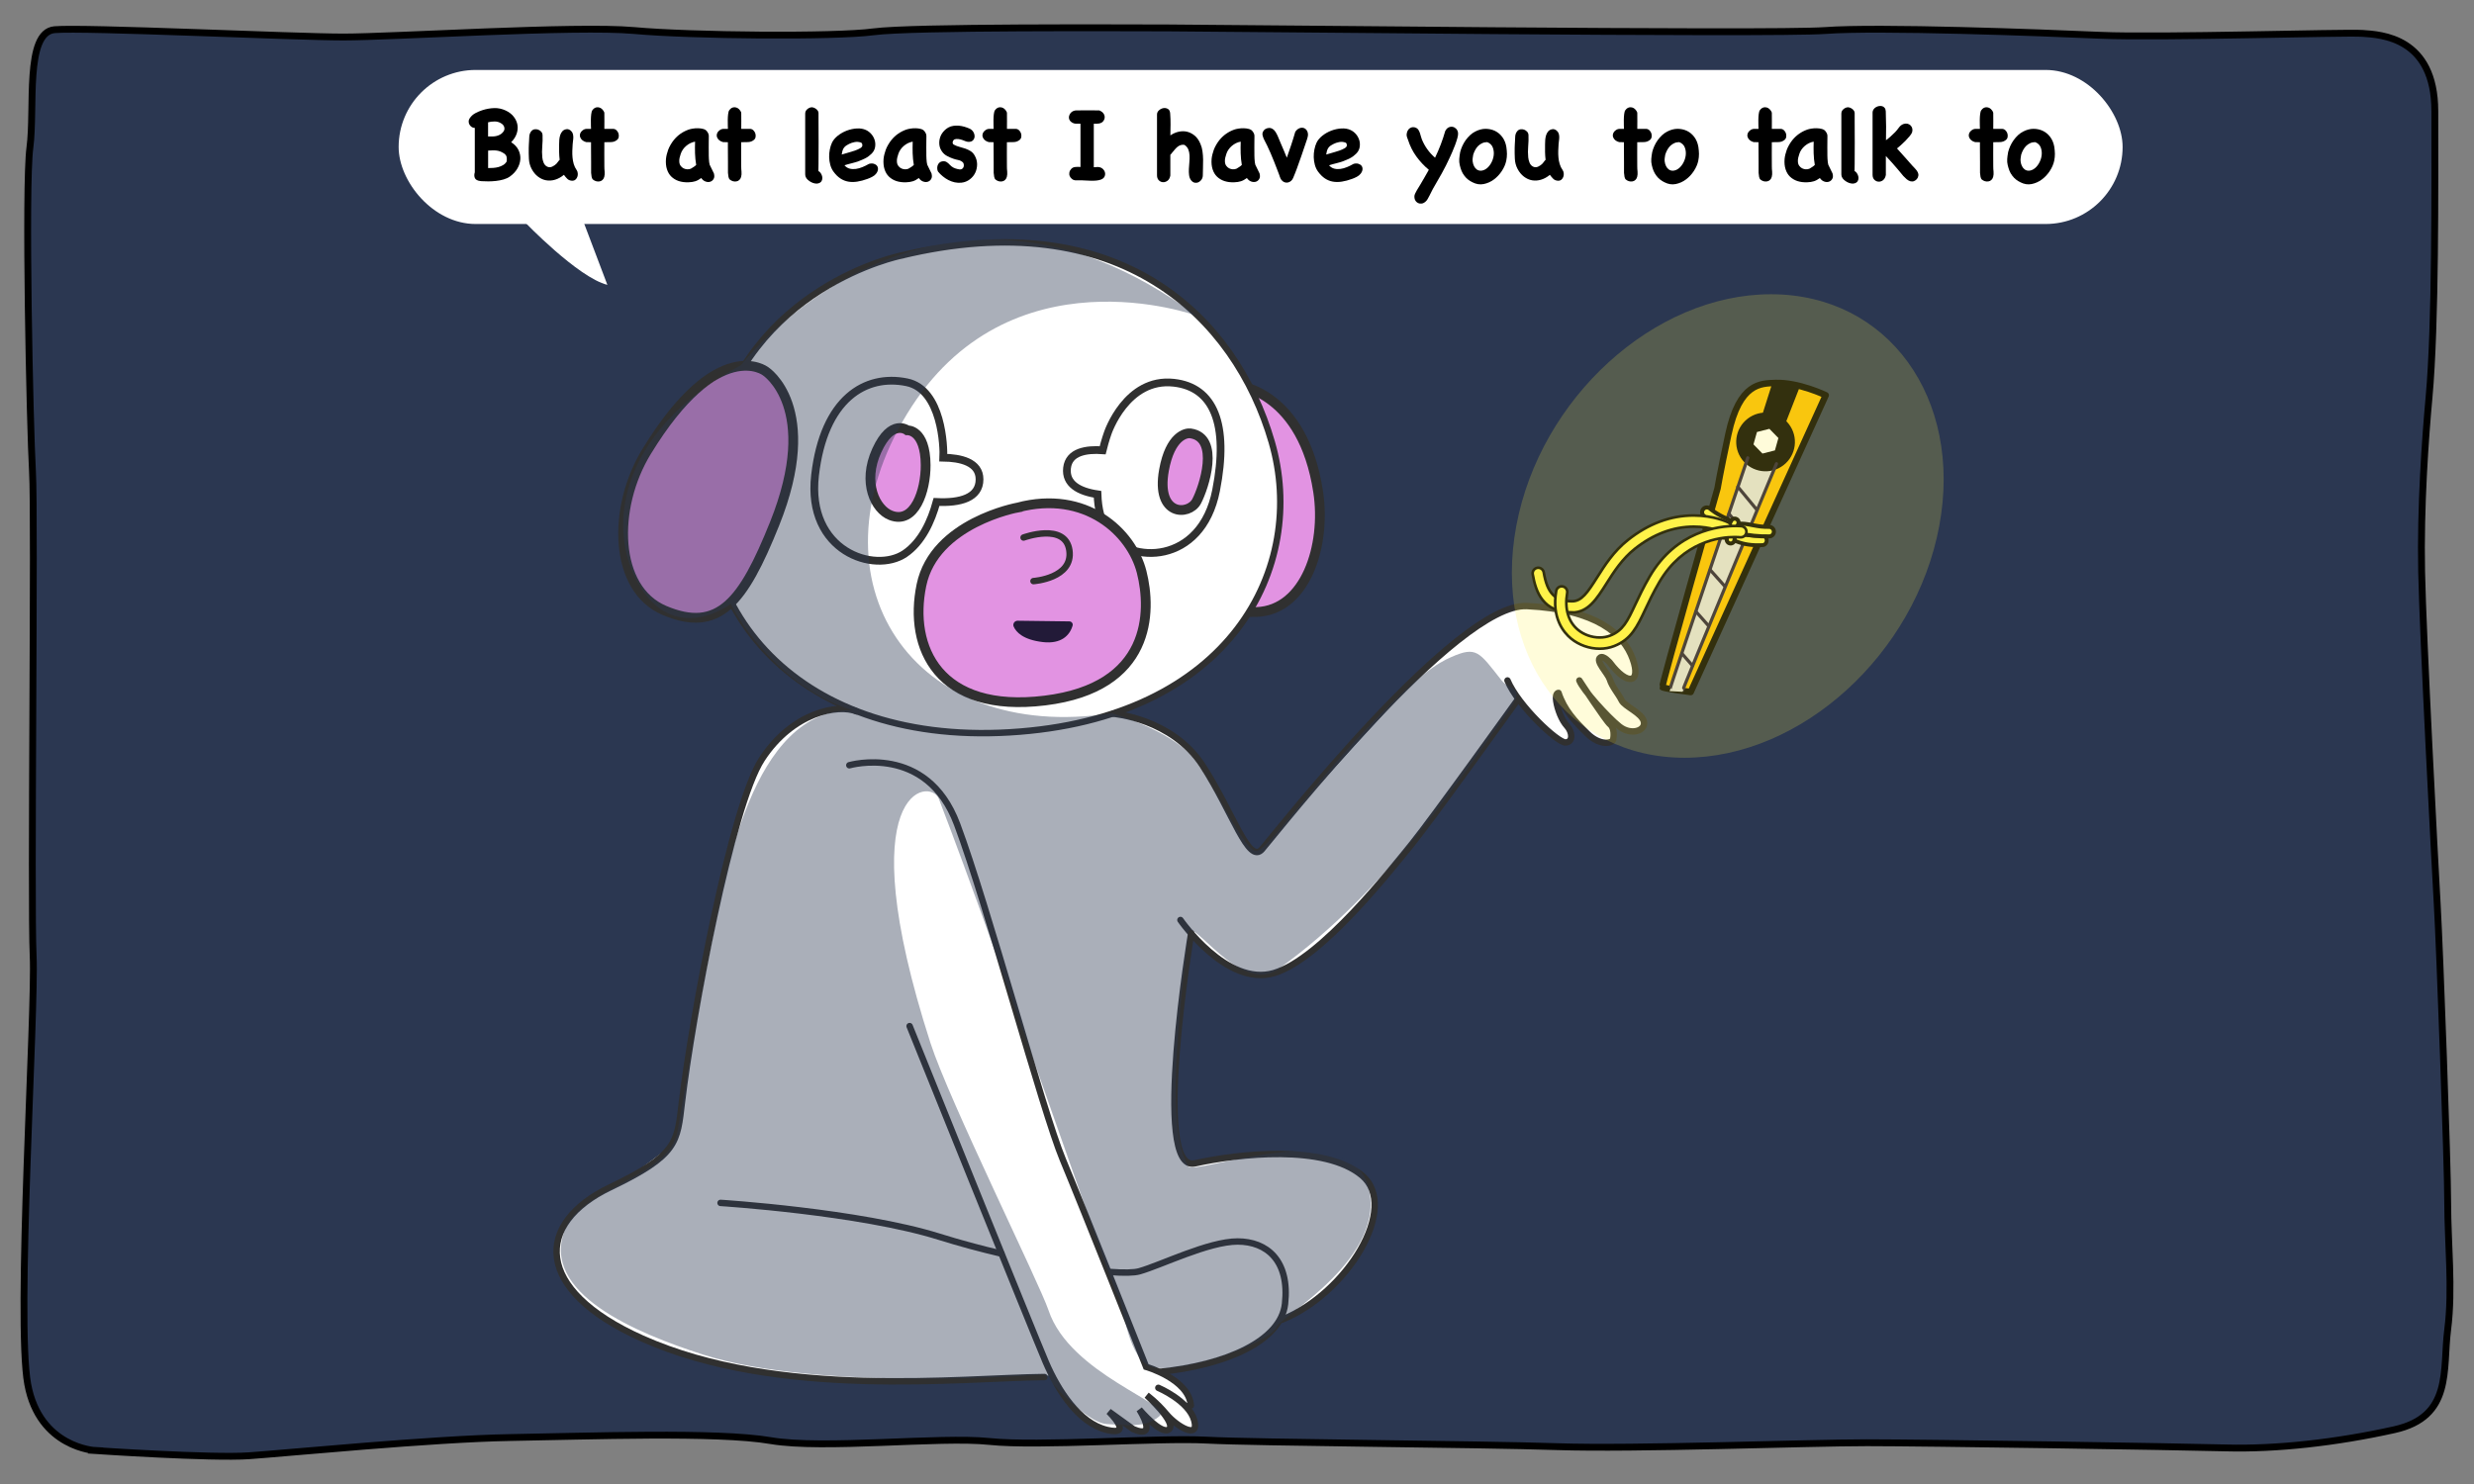 <?xml version="1.0" encoding="UTF-8"?>
<svg id="Layer_1" data-name="Layer 1" xmlns="http://www.w3.org/2000/svg" width="600" height="360" viewBox="0 0 600 360">
  <rect x="0" y="0" width="600" height="360" fill="#808080" stroke="none"/>
  <path d="M23.14,351.88s-13.58-.63-16.42-16.11c-2.84-15.47,1.95-90.63,1.32-103.89-.63-13.26.48-106.69-.16-117.43-.63-10.74-1.89-69.16-.63-78.63,1.26-9.47-1.27-27.99,5.99-28.62,7.26-.63,58.06,1.78,70.06,1.78,12,0,56.53-2.84,70.42-1.58,13.89,1.26,48.63,1.58,58.11.32,9.47-1.26,60.95-.95,71.37-.95s146.53,1.58,159.47.63c12.95-.95,52.24.52,66.76,1.16,14.53.63,59.11-.77,63.54-.46s17.53.9,17.53,18.9c0,18,.23,51.47-1.41,69.45-.89,9.76-2.11,26.48-1.79,42.27.32,15.79,3.16,69.79,3.79,80.84.63,11.05,2.53,62.84,2.53,72.32s1.26,20.84,0,30.63,1.26,21.16-12.95,24.32c-14.21,3.16-28.74,4.74-40.74,4.42-12-.32-72.63-1.26-87.16-1.26-14.53,0-56.21,1.58-75.16.95-18.95-.63-72.95-.95-84.95-1.58s-40.74,1.58-52.74.32-40.11,2-53.05-.21c-12.95-2.21-44.21-1.05-63.16-.74-18.95.32-54.45,3.81-63.32,4.42-9.16.63-37.26-1.26-37.26-1.26Z" fill="#2b3751" stroke="#000" stroke-linecap="round" stroke-miterlimit="10" stroke-width="1.66"/>
  <path d="M212.83,173.52s-9.41-2.9-16.38.23c-6.97,3.14-9.64,5.81-15.1,17.89-5.46,12.08-14.64,64.83-14.64,64.83,0,0-1.28,19.87-3.72,21.38s-13.01,10.46-18.94,12.32c-5.93,1.86-10.92,10.34-8.48,16.73,2.44,6.39,10.8,19.52,46.7,25.56,35.9,6.04,72.5,1.16,72.5,1.16,0,0,7.09,12.66,15.8,13.83,0,0,3.49-1.28-1.74-5.69,0,0,6.16,7.2,9.06,5.23,0,0,1.16-2.67-2.09-5.69,0,0,5.46,6.74,7.9,5.23,0,0,0-4.18-4.65-7.09,0,0,8.6,9.18,10.69,7.44,2.09-1.74-4.3-7.55-4.3-7.55,0,0,6.85,3.72,1.05-2.67l-5.11-3.25s24.51-3.6,29.63-13.71c0,0,18.01-6.27,22.77-27.77,0,0,1.16-18.12-44.38-9.41,0,0-2.9-.93-3.95-6.04-1.05-5.11,0-40.31,3.83-49.38,0,0,10.8,11.73,19.4,9.41,8.6-2.32,30.67-27.53,34.04-31.6,3.37-4.07,25.21-35.09,25.21-35.09,0,0,8.95,10.46,12.43,10.57,0,0,2.09-2.32-.46-4.41-2.56-2.09-2.09-7.9-1.86-8.37s4.07,12.78,12.08,12.78c0,0,3.95-1.98-1.28-7.55,0,0,4.53,6.74,9.06,4.07,4.53-2.67-4.76-6.85-4.76-6.85l-2.9-5-2.32-4.18s-.46-1.98,1.05-1.16,4.18,5.34,6.85,4.88c2.67-.46-.58-10.34-6.85-12.9-6.27-2.56-17.78-6.27-22.07-4.3-4.3,1.98-11.39,5.46-16.38,10.11s-39.97,42.52-42.99,47.4c-3.02,4.88-7.9-4.07-7.9-4.07,0,0-5.81-24.4-29.97-28.23-24.17-3.83-56.81.93-56.81.93Z" fill="#fff"/>
  <path d="M300.33,93.56s-10.61-1.58-14.18,24.97c-3.57,26.55,8.21,30.32,18.63,29.93,11.78-.43,16.91-16.02,14.9-29.18-3.72-24.23-19.35-25.72-19.35-25.72Z" fill="#e293e2" stroke="#303030" stroke-linecap="round" stroke-miterlimit="10" stroke-width="2.37"/>
  <path d="M218.55,62s-37.19,7.44-45.7,45.32c-8.5,37.89,18.77,73.48,71.96,70.34,53.9-3.18,72.36-40.3,63.61-70.44-8.83-30.43-36.97-57.99-89.87-45.22Z" fill="#fff" stroke="#303030" stroke-linecap="round" stroke-miterlimit="10" stroke-width="1.56"/>
  <path d="M284.68,92.85c-11.53-1.28-16.04,12.24-16.04,12.24,0,0-.6,1.64-1.22,4.14-3.9-.28-8.19.33-8.64,4.3-.43,3.83,2.82,5.7,7.39,6.38.11,3.38.84,6.78,2.7,9.52,4.94,7.3,22.48,7.78,26.06-10.49,3.14-16.03-.57-25.01-10.24-26.09Z" fill="#fff" stroke="#303030" stroke-linecap="round" stroke-miterlimit="10" stroke-width="1.88"/>
  <path d="M246.81,123.12s-20.19,3.65-23.34,18.82c-3.15,15.17,4.14,31.16,29.94,28,25.8-3.16,25.92-21.54,23.46-31.2-2.46-9.66-13.53-19.97-30.06-15.63Z" fill="#e293e2" stroke="#303030" stroke-linecap="round" stroke-miterlimit="10" stroke-width="2.37"/>
  <path d="M248.24,130.4s10.14-3.71,11.11,3.1c.98,6.81-8.71,7.47-8.71,7.47" fill="none" stroke="#303030" stroke-linecap="round" stroke-miterlimit="10" stroke-width="1.56"/>
  <path d="M185.67,90.06s-11.5-8.91-28.86,19.48c-8.37,13.69-7.97,33.34,4.34,38.55,13.09,5.53,19.04-1.9,26.71-21.04,11.33-28.27-2.19-36.99-2.19-36.99Z" fill="#e293e2" stroke="#303030" stroke-linecap="round" stroke-miterlimit="10" stroke-width="2.37"/>
  <g>
    <path d="M237.56,116.28c0-4.22-4.71-5.2-8.78-5.26.14-2.45-.29-16.52-8.84-18.28-10.1-2.08-20.13,4.04-22.27,22.54-2.13,18.5,14.45,23.97,21.76,19.04,4.13-2.79,6.43-7.9,7.7-12.55,5.76.29,10.43-1,10.43-5.49Z" fill="none" stroke="#303030" stroke-linecap="round" stroke-miterlimit="10" stroke-width="1.88"/>
    <path d="M220.04,104.39s-3.79-2.98-7.39,4.87c-3.59,7.85-.34,14.3,3.34,15.75,5.83,2.3,8.54-6.01,8.5-12.19-.06-8.71-4.44-8.43-4.44-8.43Z" fill="#e293e2" stroke="#303030" stroke-linecap="round" stroke-miterlimit="10" stroke-width="2.37"/>
  </g>
  <path d="M288.69,105.13c-1.07-.14-4.9.61-6.4,8.94-2.01,11.19,6.04,11.05,7.91,7.55,1.78-3.32,5.78-15.5-1.51-16.49Z" fill="#e293e2" stroke="#303030" stroke-linecap="round" stroke-miterlimit="10" stroke-width="2.37"/>
  <path d="M259.34,150.74c.53,0,.94.51.79,1.02-.68,2.37-2.75,4.52-7.22,4-4.8-.56-6.48-2.42-7.07-3.75-.3-.68.22-1.44.97-1.43l12.53.16Z" fill="#221a38"/>
  <path d="M207.73,172.57c-4.4-1.82-15.49.15-22.95,11.59-7.4,11.34-16.93,62.45-19.39,83.16-1.17,9.85-.99,12.82-17.42,20.71-18.22,8.75-18.69,24.82,7.72,36.65,33.03,14.79,77.46,9.55,97.62,9.37" fill="none" stroke="#303030" stroke-linecap="round" stroke-miterlimit="10" stroke-width="1.56"/>
  <path d="M205.98,185.64s18.74-5.42,26.13,14.3c7.4,19.72,20.71,69.52,25.64,81.35,4.93,11.83,20.21,50.29,20.21,50.29,0,0,10.35,2.96,10.85,9.37" fill="none" stroke="#303030" stroke-linecap="round" stroke-miterlimit="10" stroke-width="1.56"/>
  <path d="M280.92,336.67s7.4,3.12,8.71,7.89-4.27,1.48-6.74-1.48c-2.47-2.96-4.77-4.6-4.77-4.6,0,0,7.23,6.57,5.42,8.22s-7.23-4.77-7.23-4.77c0,0,4.77,7.4-1.48,4.77l-5.92-4.27s6.25,6.08-.49,4.44c-6.74-1.64-11.83-9.53-14.79-16.43-2.96-6.9-33.03-81.52-33.03-81.52" fill="none" stroke="#303030" stroke-linecap="round" stroke-miterlimit="10" stroke-width="1.56"/>
  <path d="M269.25,308.57c3.28.24,5.76.2,7.07-.17,5.26-1.48,16.76-7.23,23.83-7.23s12.65,4.6,11.5,15.12c-1,9.1-14.54,14.88-30.19,16.48" fill="none" stroke="#303030" stroke-linecap="round" stroke-miterlimit="10" stroke-width="1.56"/>
  <path d="M174.75,291.81s33.69,2.14,53.08,8.22c4.85,1.52,9.97,2.9,15.02,4.08" fill="none" stroke="#303030" stroke-linecap="round" stroke-miterlimit="10" stroke-width="1.56"/>
  <path d="M270.07,173.15s14.13,1.15,21.53,12.49c7.4,11.34,11.18,24.16,14.46,20.38,3.29-3.78,47.17-59.82,64.26-59,17.09.82,23.5,6.9,25.64,12.82,2.14,5.92-1.25,6.66-5.53.9,0,0-1.54-1.79-2.34-1.23-1.22.84,1.85,3.81,2.31,5.27.59,1.9,2.13,3.55,2.87,5.09s4.99,3.08,5.42,5.24c.43,2.16-3.14,3.39-5.98,1.11s-8.81-8.87-9.68-11.15c0,0,6.41,9.8,7.46,10.66s.92,2.83.74,3.7-3.14,1.6-6.22-1.42-5.67-5.79-7.03-9.92c0,0-.86-.06-.55,1.97.31,2.03,1.29,4.62,2.59,6.04,1.29,1.42,1.6,3.88-.31,4.01-1.91.12-11.52-8.87-14.11-15.04" fill="none" stroke="#303030" stroke-linecap="round" stroke-linejoin="round" stroke-width="1.56"/>
  <path d="M368.12,169.68s-20.89,29.15-25.76,35.13c-4.87,5.98-21.94,27.86-33.4,31.25s-22.68-12.88-22.68-12.88" fill="none" stroke="#303030" stroke-linecap="round" stroke-miterlimit="10" stroke-width="1.56"/>
  <path d="M288.89,226.38s-9.7,58.19.88,55.84,31.45-4.7,40.56,2.94c9.11,7.64-3.53,28.51-19.4,34.97" fill="none" stroke="#303030" stroke-linecap="round" stroke-miterlimit="10" stroke-width="1.56"/>
  <g>
    <path d="M430.58,92.9c-3.52.12-8.73-.06-11.41,12.46-2.01,9.37-2.63,13.12-2.63,13.12,0,0-13.6,47.84-13.38,48.2s6.87,1.2,6.87,1.2l32.75-72s-6.55-3.17-12.2-2.98Z" fill="#f7bc00" stroke="#000" stroke-linecap="round" stroke-linejoin="round" stroke-width="1.56"/>
    <path d="M429.74,93.21l-3.87,12.18,5.41,1.75,5.16-13.19s-4.59-1.44-6.7-.74Z"/>
    <polygon points="424.6 108.63 432.02 110.33 408.07 167.82 404.92 167.66 424.6 108.63" fill="#ddd"/>
    <circle cx="428.18" cy="107.21" r="7.12" transform="translate(23.47 283.38) rotate(-37.58)"/>
    <polygon points="429.12 104.03 426.1 104.8 425.26 107.8 427.44 110.03 430.46 109.26 431.3 106.26 429.12 104.03" fill="#fff"/>
    <path d="M423.87,111.07s-19.02,56.12-18.82,55.96" fill="none" stroke="#221a38" stroke-linecap="round" stroke-miterlimit="10" stroke-width=".78"/>
    <path d="M430.83,112.5s-22.94,55.04-22.71,54.96" fill="none" stroke="#221a38" stroke-linecap="round" stroke-miterlimit="10" stroke-width=".78"/>
    <line x1="414.78" y1="138.27" x2="418.28" y2="142.19" fill="none" stroke="#221a38" stroke-linecap="round" stroke-miterlimit="10" stroke-width=".78"/>
    <line x1="411.32" y1="148.38" x2="414.28" y2="151.72" fill="none" stroke="#221a38" stroke-linecap="round" stroke-miterlimit="10" stroke-width=".78"/>
    <line x1="407.94" y1="158.58" x2="410.46" y2="161.47" fill="none" stroke="#221a38" stroke-linecap="round" stroke-miterlimit="10" stroke-width=".78"/>
    <line x1="419.33" y1="124.66" x2="423.45" y2="129.71" fill="none" stroke="#221a38" stroke-linecap="round" stroke-miterlimit="10" stroke-width=".78"/>
    <line x1="421.47" y1="118.1" x2="425.98" y2="123.55" fill="none" stroke="#221a38" stroke-linecap="round" stroke-miterlimit="10" stroke-width=".78"/>
    <path d="M427.49,132.24s-.02,0-.03,0c-2.65.12-4.5-.18-6.36-.91-.89-.35-.9-.75-1.34-.89-.38-.13-.96.13-1.86,0-3.55-.52-4.85-2.79-4.97-2.91-.43-.44-.45-1.17-.06-1.64.39-.46,1.05-.48,1.48-.05.07.07,4.51,4.46,13.01,4.09.58-.03,1.07.47,1.1,1.11.03.63-.4,1.16-.96,1.2Z" fill="#fff34a" stroke="#000" stroke-linecap="round" stroke-miterlimit="10" stroke-width=".93"/>
    <path d="M429.1,130.12s-.02,0-.03,0c-10.49.21-15.72-4.83-15.93-5.04-.46-.45-.46-1.18-.01-1.64.45-.45,1.18-.46,1.64-.01.05.04,1.72,1.47,4.31,2.5.29.12,1.13,1.16,1.45,1.27s1.35-.17,1.79-.17c2.1.03,3.81.84,6.71.78.64-.01,1.17.5,1.18,1.14.01.63-.48,1.15-1.11,1.18Z" fill="#fff34a" stroke="#000" stroke-linecap="round" stroke-miterlimit="10" stroke-width=".98"/>
    <g>
      <path d="M420.7,126.76s-.99,1.72-.98,4.13" fill="#fff34a" stroke="#000" stroke-linecap="round" stroke-miterlimit="10" stroke-width=".98"/>
      <g>
        <path d="M419.72,131.85c-.52,0-.95-.42-.95-.95-.02-2.63,1.06-4.53,1.11-4.61.17-.29.49-.48.83-.48.17,0,.33.04.47.13.45.26.61.84.35,1.3,0,.01-.86,1.56-.85,3.65,0,.51-.4.93-.91.96h-.04Z" fill="#fff34a"/>
        <path d="M420.7,126.3c.08,0,.16.02.23.06.22.13.3.41.17.63,0,.02-.93,1.65-.92,3.9,0,.25-.2.46-.44.47,0,0-.01,0-.02,0h0c-.26,0-.46-.21-.46-.46-.01-2.51,1-4.29,1.04-4.37.09-.15.24-.23.4-.23M420.7,125.32h0c-.51,0-.99.28-1.25.72-.12.21-1.19,2.14-1.17,4.86,0,.79.65,1.43,1.44,1.43h.05c.79-.04,1.39-.67,1.39-1.45-.01-1.95.78-3.4.79-3.41.39-.68.15-1.56-.54-1.96-.22-.13-.47-.19-.72-.19h0Z"/>
      </g>
    </g>
    <g>
      <path d="M381.28,148.56c-7.08,0-8.82-4.94-9.56-9.25-.13-.73.37-1.43,1.11-1.56.08-.01.15-.02.23-.02.66,0,1.22.47,1.33,1.13.87,5.1,2.74,7,6.89,7,2.29,0,3.72-2.09,6.05-5.77,1.88-2.98,4.02-6.35,7.5-9.11,4.97-3.94,10.33-5.93,15.93-5.93,4.89,0,8.22,1.6,8.36,1.67.67.33.95,1.14.62,1.81-.23.47-.69.76-1.22.76-.21,0-.41-.05-.59-.14-.3-.14-3.02-1.39-7.14-1.39-5,0-9.8,1.8-14.28,5.35-3.12,2.47-5.13,5.64-6.9,8.44-2.39,3.77-4.45,7.03-8.34,7.03Z" fill="#fff34a"/>
      <path d="M381.28,148.56c-7.08,0-8.82-4.94-9.56-9.25-.13-.73.37-1.43,1.11-1.56.08-.01.15-.02.23-.02.66,0,1.22.47,1.33,1.13.87,5.1,2.74,7,6.89,7,2.29,0,3.72-2.09,6.05-5.77,1.88-2.98,4.02-6.35,7.5-9.11,4.97-3.94,10.33-5.93,15.93-5.93,4.89,0,8.22,1.6,8.36,1.67.67.33.95,1.14.62,1.81-.23.47-.69.76-1.22.76-.21,0-.41-.05-.59-.14-.3-.14-3.02-1.39-7.14-1.39-5,0-9.8,1.8-14.28,5.35-3.12,2.47-5.13,5.64-6.9,8.44-2.39,3.77-4.45,7.03-8.34,7.03Z" fill="none" stroke="#000" stroke-miterlimit="10" stroke-width=".64"/>
    </g>
    <g>
      <path d="M387.95,157.37c-2.49,0-5.01-.89-6.91-2.44-1.84-1.51-4.76-5.01-3.62-11.57.11-.65.67-1.12,1.33-1.12.08,0,.16,0,.23.02.36.06.67.26.87.55.21.3.29.65.23,1.01-.67,3.86.27,7.06,2.67,9.01,1.42,1.16,3.32,1.82,5.21,1.82.91,0,1.76-.15,2.53-.45,3.12-1.22,4.18-3.46,6.09-7.52.92-1.96,1.97-4.18,3.49-6.8,6.46-11.09,16.78-12.29,20.92-12.29.87,0,1.37.06,1.37.06.74.09,1.27.76,1.18,1.5-.08.68-.66,1.19-1.34,1.19-.05,0-.11,0-.16,0-.09,0-.56-.06-1.32-.06-3.59,0-12.56,1.07-18.32,10.97-1.47,2.52-2.48,4.68-3.38,6.59-1.99,4.23-3.43,7.28-7.55,8.89-1.09.43-2.28.64-3.53.64Z" fill="#fff34a"/>
      <path d="M387.95,157.37c-2.49,0-5.01-.89-6.91-2.44-1.84-1.51-4.76-5.01-3.62-11.57.11-.65.67-1.12,1.33-1.12.08,0,.16,0,.23.02.36.06.67.26.87.55.21.3.29.65.23,1.01-.67,3.86.27,7.06,2.67,9.01,1.42,1.16,3.32,1.82,5.21,1.82.91,0,1.76-.15,2.53-.45,3.12-1.22,4.18-3.46,6.09-7.52.92-1.96,1.97-4.18,3.49-6.8,6.46-11.09,16.78-12.29,20.92-12.29.87,0,1.37.06,1.37.06.74.09,1.27.76,1.18,1.5-.08.68-.66,1.19-1.34,1.19-.05,0-.11,0-.16,0-.09,0-.56-.06-1.32-.06-3.59,0-12.56,1.07-18.32,10.97-1.47,2.52-2.48,4.68-3.38,6.59-1.99,4.23-3.43,7.28-7.55,8.89-1.09.43-2.28.64-3.53.64Z" fill="none" stroke="#000" stroke-miterlimit="10" stroke-width=".64"/>
    </g>
  </g>
  <path d="M470.31,127.6c-5.79,31.05-33.44,56.22-61.77,56.22-28.33,0-46.6-25.17-40.81-56.22,5.79-31.05,33.44-56.22,61.77-56.22,28.33,0,46.6,25.17,40.81,56.22Z" fill="#fff34a" opacity=".2"/>
  <g>
    <rect x="96.68" y="16.97" width="418.1" height="37.37" rx="18.68" ry="18.68" fill="#fff"/>
    <path d="M127.22,53.82s12.97,13.52,20.08,15.28l-9.46-24.98-10.62,9.69Z" fill="#fff"/>
  </g>
  <g>
    <path d="M116.55,43.93c-.76-.09-1.22-.34-1.39-.76-.17-.42-.17-.87-.01-1.37v-10.77c-.28,0-.54-.07-.76-.23-.22-.15-.4-.34-.53-.57-.13-.23-.2-.48-.2-.76s.08-.53.24-.76c.35-.53.81-.95,1.37-1.25.56-.3,1.14-.55,1.74-.74.94-.3,1.88-.47,2.82-.5.95-.04,1.88.16,2.8.58.83.39,1.48.89,1.96,1.51.48.62.78,1.28.9,1.98.12.7.06,1.41-.19,2.15-.25.73-.69,1.42-1.33,2.06.83.53,1.42,1.16,1.78,1.9.35.73.5,1.49.44,2.27-.06.78-.31,1.53-.74,2.25-.43.73-1.02,1.35-1.76,1.88-.44.32-.96.56-1.55.73-.59.17-1.2.29-1.83.36-.63.07-1.25.11-1.87.11s-1.18-.02-1.7-.05l-.19-.03ZM118.38,33.11h.95c.32,0,.63-.03.94-.09.31-.06.61-.16.9-.31.29-.14.55-.34.78-.61.34-.37.46-.76.36-1.18-.1-.42-.35-.75-.76-.99-.46-.3-.98-.46-1.56-.46-.58,0-1.12.06-1.62.2v3.45ZM122.2,37.2c-.32-.21-.63-.37-.93-.48-.3-.11-.61-.18-.92-.21-.31-.04-.62-.04-.94-.03-.32.02-.66.04-1.03.05v4.24c.39,0,.8-.01,1.25-.04.44-.03.87-.1,1.27-.21.41-.11.79-.28,1.14-.49.35-.21.64-.5.85-.88.05-.42.04-.79-.03-1.1-.07-.31-.29-.6-.66-.86Z"/>
    <path d="M139.84,41.23c.16.23.25.5.28.81.03.31,0,.6-.11.88-.1.27-.26.5-.48.68-.22.18-.51.26-.86.24-.46-.04-.83-.19-1.11-.48-.28-.28-.55-.6-.8-.95-.69.57-1.4.96-2.13,1.18-.73.22-1.45.27-2.16.15-.71-.12-1.37-.42-1.99-.89s-1.14-1.1-1.56-1.9c-.39-.74-.61-1.56-.65-2.47-.04-.9-.06-1.76-.04-2.57,0-.28,0-.56.03-.84.02-.27.04-.56.05-.86.02-.23.03-.45.03-.68s.01-.43.04-.62c.03-.19.08-.39.16-.58.08-.19.2-.38.36-.56.21-.23.47-.37.77-.41.3-.04.59-.01.86.09.27.11.51.27.72.49.2.22.31.49.33.81.04.9.01,1.81-.07,2.73-.08.92-.08,1.82.01,2.71.04.42.15.86.33,1.3.19.44.48.76.89.95.41.18.82.16,1.23-.04.42-.2.76-.45,1.02-.73.12-.14.24-.3.36-.46.11-.17.24-.31.38-.44-.07-.62-.12-1.24-.13-1.86-.02-.62-.02-1.24,0-1.86,0-.34.01-.7.04-1.1.03-.4.1-.78.21-1.14.11-.36.29-.68.52-.95.23-.27.56-.45.98-.52.19-.04.38-.02.57.05.19.07.35.17.49.29.25.21.42.45.5.72s.13.55.13.85-.02.61-.07.91c-.04.31-.08.6-.09.86-.04.5-.06,1.02-.08,1.56-.02.55,0,1.1.05,1.64.05.55.15,1.08.3,1.59.15.51.38.98.68,1.41Z"/>
    <path d="M142.15,34.47c-.35-.09-.66-.24-.91-.45-.26-.21-.43-.46-.53-.74-.1-.28-.1-.57,0-.88.1-.3.31-.57.65-.82.28-.21.6-.32.95-.32h1.03c0-.12,0-.39-.03-.81-.02-.42-.02-.87-.01-1.37,0-.49.04-.97.09-1.42.05-.45.15-.76.29-.94.35-.49.79-.73,1.31-.7.52.03.95.28,1.29.76.07.09.14.19.2.32.06.12.09.24.09.34.02.64.02,1.27.01,1.91,0,.64-.01,1.27-.01,1.91h2.1c.32,0,.59.11.82.32.23.21.39.46.49.74.1.28.12.57.08.88-.04.3-.18.55-.41.74-.41.34-.88.51-1.42.53-.54.02-1.09.03-1.66.03,0,.97,0,1.95-.01,2.92,0,.97,0,1.94.01,2.92,0,.42.02.86.07,1.3.04.44.01.87-.09,1.27-.09.32-.24.57-.45.76-.21.19-.45.3-.72.34-.27.04-.54.03-.82-.05-.28-.08-.55-.23-.8-.44-.12-.12-.22-.34-.28-.64-.06-.3-.1-.62-.12-.95-.02-.39-.02-.8,0-1.25v-1.38c0-.57,0-1.15-.01-1.76,0-.61-.01-1.19-.01-1.74v-1.3l-1.19-.03Z"/>
    <path d="M173.15,42.13c.14.51.11.94-.08,1.27-.19.34-.46.56-.81.68s-.72.1-1.13-.04c-.41-.14-.76-.42-1.06-.85-.5.37-.98.63-1.45.78-.47.15-1,.23-1.6.25-.9.04-1.71-.07-2.41-.3-.71-.24-1.3-.6-1.79-1.07-.49-.48-.84-1.07-1.07-1.79-.23-.72-.31-1.54-.24-2.48.04-.39.1-.77.2-1.14.1-.37.21-.73.33-1.09.14-.39.34-.8.6-1.25.26-.44.52-.82.78-1.14.95-1.17,2.15-2.01,3.58-2.52.25-.09.58-.17,1.01-.24.42-.07.85-.1,1.29-.09.43,0,.85.07,1.25.17.4.11.69.29.89.56.16.21.27.4.34.56.07.16.11.33.12.5,0,.18,0,.37,0,.57,0,.2-.01.46-.01.76,0,.5,0,.98-.01,1.45,0,.47,0,.94.01,1.42v.62c0,.26,0,.53.03.81.02.28.04.55.07.81.03.26.07.46.12.62l1.06,2.17ZM167.52,40.94c.19-.12.42-.26.66-.41.25-.15.47-.32.66-.52-.16-.94-.25-1.87-.28-2.81-.03-.94-.02-1.88.01-2.84-.8.14-1.51.49-2.15,1.03-.64.55-1.08,1.19-1.33,1.94-.11.3-.2.61-.27.93-.07.32-.1.63-.08.93.02.41.12.75.32,1.02.19.27.43.48.7.62.27.14.57.22.88.24.31.02.6-.03.86-.13Z"/>
    <path d="M175.35,34.47c-.35-.09-.66-.24-.92-.45-.26-.21-.43-.46-.53-.74-.1-.28-.1-.57,0-.88.1-.3.31-.57.65-.82.28-.21.6-.32.96-.32h1.03c0-.12,0-.39-.03-.81-.02-.42-.02-.87-.01-1.37,0-.49.04-.97.09-1.42.05-.45.15-.76.29-.94.35-.49.79-.73,1.31-.7s.95.28,1.29.76c.07.09.14.19.2.32.06.12.09.24.09.34.02.64.02,1.27.01,1.91,0,.64-.01,1.27-.01,1.91h2.09c.32,0,.59.11.82.32.23.21.39.46.49.74.1.28.12.57.08.88-.04.3-.18.55-.41.74-.41.34-.88.51-1.42.53-.54.02-1.09.03-1.66.03,0,.97,0,1.95-.01,2.92,0,.97,0,1.94.01,2.92,0,.42.02.86.07,1.3.04.44.01.87-.09,1.27-.09.32-.24.57-.45.76-.21.19-.45.3-.72.34-.27.04-.54.03-.82-.05-.28-.08-.55-.23-.8-.44-.12-.12-.22-.34-.28-.64-.06-.3-.1-.62-.12-.95-.02-.39-.02-.8,0-1.25v-1.38c0-.57,0-1.15-.01-1.76,0-.61-.01-1.19-.01-1.74v-1.3l-1.19-.03Z"/>
    <path d="M198.74,41.65c.19.18.36.4.49.68.13.27.2.55.21.82,0,.27-.05.53-.19.77-.13.24-.37.42-.7.54-.27.09-.56.11-.88.05-.32-.05-.63-.16-.94-.32-.31-.16-.58-.35-.82-.57-.24-.22-.41-.46-.52-.73-.04-.09-.06-.19-.08-.31-.02-.11-.03-.22-.03-.3v-14.72c0-.41.15-.75.46-1.03.31-.28.65-.45,1.02-.5.18-.02.37,0,.57.08.2.07.39.17.57.3s.32.29.44.46c.11.18.17.36.17.56v1.83c0,.76,0,1.59.01,2.49s.01,1.83.01,2.8,0,1.89-.01,2.77c0,.88-.01,1.69-.01,2.43s0,1.32-.03,1.76l.24.13Z"/>
    <path d="M210.8,39.74c.42-.11.8-.11,1.13-.01.33.1.58.26.76.49.18.23.26.51.24.85-.02.34-.17.69-.45,1.06-.23.3-.55.56-.96.77s-.79.38-1.14.5c-.87.32-1.69.54-2.47.66-.78.12-1.51.12-2.19,0-.68-.12-1.32-.38-1.91-.77-.59-.39-1.15-.94-1.66-1.64-.35-.48-.61-1.02-.78-1.63s-.26-1.23-.28-1.87c-.02-.64.04-1.26.16-1.88.12-.62.3-1.18.53-1.67.3-.62.78-1.18,1.43-1.7.65-.51,1.38-.92,2.17-1.22.8-.3,1.61-.47,2.44-.52.83-.04,1.56.08,2.2.38.53.25.99.61,1.37,1.07.38.47.64.98.78,1.52.14.55.15,1.1.04,1.66-.12.56-.4,1.07-.86,1.52-.44.44-.93.8-1.46,1.07-.53.27-1.08.51-1.64.72-.57.2-1.15.38-1.74.52-.59.14-1.16.3-1.71.48.37.42.8.69,1.27.81.48.12.98.14,1.5.07.52-.07,1.05-.22,1.58-.44.53-.22,1.03-.46,1.49-.73l.16-.08ZM205.45,35.18c-.41.23-.71.52-.9.86-.19.34-.34.83-.42,1.45.46-.14.98-.29,1.55-.45.57-.16,1.12-.33,1.63-.5.51-.18.95-.37,1.3-.58.35-.21.53-.44.53-.69,0-.14-.02-.28-.07-.41-.04-.13-.14-.23-.28-.28-.5-.18-1.01-.21-1.54-.11-.53.11-.97.26-1.33.45l-.48.27Z"/>
    <path d="M225.92,42.13c.14.51.11.94-.08,1.27-.19.34-.46.56-.81.68s-.72.1-1.13-.04c-.41-.14-.76-.42-1.06-.85-.5.37-.98.63-1.45.78-.47.15-1,.23-1.6.25-.9.04-1.71-.07-2.41-.3-.71-.24-1.3-.6-1.79-1.07-.49-.48-.84-1.07-1.07-1.79-.23-.72-.31-1.54-.24-2.48.04-.39.1-.77.2-1.14.1-.37.21-.73.33-1.09.14-.39.34-.8.6-1.25.26-.44.52-.82.78-1.14.95-1.17,2.15-2.01,3.58-2.52.25-.09.58-.17,1.01-.24.42-.07.85-.1,1.29-.09.43,0,.85.07,1.25.17.4.11.69.29.89.56.16.21.27.4.34.56s.11.33.12.5c0,.18,0,.37,0,.57,0,.2-.01.46-.01.76,0,.5,0,.98-.01,1.45,0,.47,0,.94.01,1.42v.62c0,.26,0,.53.03.81.02.28.04.55.07.81.03.26.07.46.12.62l1.06,2.17ZM220.3,40.94c.19-.12.42-.26.66-.41.25-.15.47-.32.66-.52-.16-.94-.25-1.87-.28-2.81-.03-.94-.02-1.88.01-2.84-.8.14-1.51.49-2.15,1.03-.64.55-1.08,1.19-1.33,1.94-.11.3-.19.61-.27.93-.07.32-.1.63-.08.93.02.41.12.75.32,1.02.19.27.43.48.7.62.27.14.57.22.88.24.31.02.6-.03.86-.13Z"/>
    <path d="M227.43,41.52c-.11-.3-.15-.6-.13-.89.02-.29.09-.56.23-.8.13-.24.32-.42.57-.56.25-.13.55-.18.9-.15.19.02.37.07.53.16.16.09.3.19.44.32.13.12.27.26.4.4.13.14.27.27.41.37.3.23.62.4.95.5.34.11.69.19,1.06.24.25,0,.45-.06.6-.19.15-.12.25-.27.31-.45.05-.18.07-.37.04-.57-.03-.2-.09-.37-.2-.49-.3-.3-.67-.49-1.1-.58-.43-.09-.84-.19-1.21-.32-.53-.18-1.05-.4-1.56-.68-.51-.27-.93-.65-1.25-1.13-.34-.49-.54-1.02-.6-1.58-.06-.56-.02-1.1.13-1.63.15-.53.4-1.02.76-1.46.35-.44.78-.8,1.27-1.09.37-.21.78-.35,1.22-.41.44-.06.89-.08,1.34-.04.45.04.9.12,1.34.25.44.13.85.28,1.22.44.42.19.74.47.95.82.21.35.31.71.31,1.07,0,.36-.13.68-.37.94-.24.27-.59.4-1.05.4-.28,0-.54-.05-.77-.15-.23-.1-.47-.19-.72-.28-.32-.12-.66-.21-1.03-.25-.37-.04-.67-.02-.9.07-.07.02-.15.08-.24.17s-.15.22-.2.36c-.04.14-.05.28-.03.42.03.14.12.26.28.34.42.23.88.41,1.35.53.48.12.95.27,1.41.42.46.16.89.36,1.29.61.4.25.73.6.99,1.06.39.67.59,1.37.6,2.11,0,.73-.14,1.42-.44,2.06-.3.64-.74,1.18-1.33,1.63s-1.26.72-2.04.81c-.55.05-1.09.02-1.62-.09-.53-.12-1.04-.3-1.54-.56-.5-.26-.95-.56-1.38-.92-.42-.35-.8-.72-1.11-1.11l-.08-.16Z"/>
    <path d="M239.79,34.47c-.35-.09-.66-.24-.92-.45-.26-.21-.43-.46-.53-.74-.1-.28-.1-.57,0-.88.1-.3.31-.57.65-.82.28-.21.6-.32.96-.32h1.03c0-.12,0-.39-.03-.81-.02-.42-.02-.87-.01-1.37,0-.49.04-.97.09-1.42.05-.45.15-.76.29-.94.35-.49.79-.73,1.31-.7s.95.28,1.29.76c.07.09.14.19.2.32.06.12.09.24.09.34.02.64.02,1.27.01,1.91,0,.64-.01,1.27-.01,1.91h2.09c.32,0,.59.11.82.32.23.21.39.46.49.74.1.28.12.57.08.88-.04.3-.18.55-.41.74-.41.34-.88.51-1.42.53-.54.02-1.09.03-1.66.03,0,.97,0,1.95-.01,2.92,0,.97,0,1.94.01,2.92,0,.42.02.86.07,1.3.04.44.01.87-.09,1.27-.09.32-.24.57-.45.76-.21.19-.45.3-.72.34-.27.04-.54.03-.82-.05-.28-.08-.55-.23-.8-.44-.12-.12-.22-.34-.28-.64-.06-.3-.1-.62-.12-.95-.02-.39-.02-.8,0-1.25v-1.38c0-.57,0-1.15-.01-1.76,0-.61-.01-1.19-.01-1.74v-1.3l-1.19-.03Z"/>
    <path d="M266.25,40.51c.46.02.84.15,1.14.41.3.26.49.55.58.89.09.34.06.67-.08.99-.14.33-.43.58-.88.76-.32.12-.69.2-1.13.24-.43.04-.87.05-1.3.04-.43,0-.84-.03-1.21-.05-.37-.03-.65-.04-.85-.04h-1.56c-.37,0-.69-.1-.96-.31-.26-.2-.46-.45-.57-.73-.12-.28-.14-.58-.08-.9.06-.32.23-.61.49-.88.25-.25.57-.39.98-.42.41-.04.81-.04,1.22,0v-10.5c-.41,0-.79,0-1.14-.01-.35,0-.71-.14-1.06-.38-.27-.19-.44-.42-.53-.68-.09-.26-.1-.51-.04-.77.06-.26.18-.5.36-.73.18-.23.4-.4.66-.5.25-.11.5-.16.77-.16.9,0,1.81,0,2.72-.01.91,0,1.83,0,2.74.01.09,0,.17.03.25.08.08.05.16.1.25.13.41.23.68.56.82.98.14.42.09.84-.16,1.25-.12.21-.28.38-.46.49-.19.11-.39.19-.61.24-.22.04-.45.07-.68.07h-.66v10.55c.14,0,.27,0,.38-.01.11,0,.24-.02.38-.04h.19Z"/>
    <path d="M283.15,43.84c-.35.26-.72.38-1.1.36-.38-.02-.72-.17-1.01-.46-.29-.29-.44-.69-.44-1.21v-14.74c0-.41.16-.75.48-1.03.32-.28.67-.46,1.06-.53.39-.07.75,0,1.09.19.34.19.52.56.56,1.09.07.92.1,1.82.09,2.69,0,.88-.02,1.75-.04,2.64.65-.44,1.33-.74,2.04-.89.71-.15,1.39-.15,2.04.01.65.16,1.26.48,1.83.95.57.48,1.03,1.14,1.38,1.99.25.57.42,1.17.5,1.82.09.65.14,1.3.15,1.96,0,.66,0,1.32-.03,1.98-.03.65-.04,1.27-.04,1.86,0,.37-.1.71-.29,1.01-.19.3-.44.52-.73.66-.29.14-.6.19-.93.13-.33-.05-.62-.25-.89-.58-.27-.35-.43-.77-.49-1.25-.06-.48-.08-.99-.05-1.52.03-.54.07-1.09.12-1.66.05-.57.07-1.11.04-1.63-.03-.52-.13-1-.31-1.45-.18-.44-.49-.8-.93-1.09-.35-.05-.67-.03-.95.07-.28.1-.54.24-.77.44-.23.19-.45.42-.65.66-.2.25-.41.5-.62.74-.05.09-.12.17-.19.25-.07.08-.15.16-.24.25v5.04c-.11.58-.34,1-.69,1.26Z"/>
    <path d="M305.48,42.13c.14.51.11.94-.08,1.27-.19.34-.46.56-.81.68-.35.11-.72.1-1.13-.04-.41-.14-.76-.42-1.06-.85-.5.37-.98.63-1.45.78-.47.15-1,.23-1.6.25-.9.04-1.71-.07-2.41-.3-.71-.24-1.3-.6-1.79-1.07-.49-.48-.84-1.07-1.07-1.79-.23-.72-.31-1.54-.24-2.48.04-.39.1-.77.2-1.14.1-.37.21-.73.33-1.09.14-.39.34-.8.6-1.25.26-.44.52-.82.78-1.14.96-1.17,2.15-2.01,3.58-2.52.25-.09.58-.17,1.01-.24.42-.07.85-.1,1.29-.09.43,0,.85.07,1.25.17.4.11.69.29.89.56.16.21.27.4.34.56.07.16.11.33.12.5,0,.18,0,.37,0,.57,0,.2-.01.46-.01.76,0,.5,0,.98-.01,1.45,0,.47,0,.94.01,1.42v.62c0,.26,0,.53.03.81.02.28.04.55.07.81.03.26.07.46.12.62l1.06,2.17ZM299.85,40.94c.19-.12.42-.26.66-.41.25-.15.47-.32.66-.52-.16-.94-.25-1.87-.28-2.81-.03-.94-.02-1.88.01-2.84-.8.14-1.51.49-2.15,1.03-.64.55-1.08,1.19-1.33,1.94-.11.3-.19.61-.27.93-.07.32-.1.63-.08.93.02.41.12.75.32,1.02.19.27.43.48.7.62.27.14.57.22.88.24.31.02.6-.03.86-.13Z"/>
    <path d="M314.23,31.84c.27-.35.57-.6.91-.73s.67-.16.97-.08c.3.08.56.26.77.54.21.28.33.66.34,1.14,0,.12-.02.28-.07.48-.04.19-.1.39-.17.6-.07.2-.13.39-.19.56-.05.17-.09.28-.11.33-.3.95-.65,1.98-1.05,3.09-.4,1.11-.76,2.13-1.1,3.09-.14.41-.29.79-.44,1.15-.15.36-.31.74-.46,1.13-.12.32-.31.57-.54.77-.24.19-.5.32-.77.37-.27.05-.55.03-.83-.08-.28-.11-.53-.3-.74-.58-.14-.19-.26-.44-.36-.74-.1-.3-.17-.52-.23-.66-.19-.51-.39-1.02-.58-1.51-.19-.49-.39-.99-.58-1.49-.27-.67-.54-1.33-.82-1.99-.28-.65-.57-1.3-.88-1.94-.18-.39-.37-.77-.58-1.14-.21-.37-.37-.76-.48-1.17-.11-.37-.09-.7.04-.99.13-.29.33-.52.58-.68.26-.16.55-.25.88-.27.33-.02.64.07.94.27.23.14.44.36.64.66.19.3.37.63.53.98.16.35.31.7.44,1.05.13.34.25.63.36.86.25.57.49,1.13.73,1.7.24.57.47,1.13.7,1.7.37-1.04.73-2.08,1.07-3.12.34-1.03.67-2.08.97-3.14l.11-.16Z"/>
    <path d="M328.31,39.74c.42-.11.8-.11,1.13-.01.33.1.58.26.76.49.18.23.26.51.24.85-.02.34-.17.69-.45,1.06-.23.3-.55.56-.95.77-.41.21-.79.38-1.14.5-.87.32-1.69.54-2.47.66-.78.12-1.51.12-2.19,0-.68-.12-1.32-.38-1.91-.77s-1.14-.94-1.66-1.64c-.35-.48-.61-1.02-.78-1.63-.17-.61-.26-1.23-.28-1.87-.02-.64.04-1.26.16-1.88.12-.62.3-1.18.53-1.67.3-.62.78-1.18,1.43-1.7.65-.51,1.38-.92,2.17-1.22.8-.3,1.61-.47,2.44-.52.83-.04,1.56.08,2.2.38.53.25.99.61,1.37,1.07.38.47.64.98.78,1.52.14.55.15,1.1.04,1.66-.12.56-.4,1.07-.86,1.52-.44.44-.93.8-1.46,1.07-.53.27-1.08.51-1.64.72-.57.2-1.15.38-1.74.52-.59.14-1.16.3-1.71.48.37.42.8.69,1.27.81.48.12.98.14,1.5.07.52-.07,1.05-.22,1.58-.44.53-.22,1.03-.46,1.49-.73l.16-.08ZM322.95,35.18c-.41.23-.71.52-.9.86-.19.34-.34.83-.42,1.45.46-.14.98-.29,1.55-.45.57-.16,1.12-.33,1.63-.5.51-.18.95-.37,1.3-.58.35-.21.53-.44.53-.69,0-.14-.02-.28-.07-.41-.04-.13-.14-.23-.28-.28-.5-.18-1.01-.21-1.54-.11-.53.11-.97.26-1.33.45l-.48.27Z"/>
    <path d="M350.61,31.6c.21-.35.48-.6.8-.73s.63-.16.94-.09c.31.07.58.23.82.48.24.25.38.57.44.98.04.3-.02.73-.17,1.27-.15.55-.34,1.11-.56,1.7-.22.58-.45,1.14-.68,1.67-.23.53-.42.95-.56,1.25-.6,1.33-1.26,2.63-1.96,3.9s-1.43,2.54-2.17,3.79c-.11.19-.23.43-.37.72-.14.28-.29.57-.44.88-.15.3-.31.58-.46.85-.16.27-.31.46-.45.58-.32.3-.65.48-.98.53-.34.05-.64,0-.92-.13-.27-.14-.5-.36-.66-.66-.17-.3-.23-.66-.2-1.09.02-.16.09-.37.21-.62.12-.26.27-.52.42-.8.16-.27.32-.53.48-.78.16-.25.28-.45.37-.61.35-.58.69-1.17,1.02-1.75.33-.58.66-1.17.99-1.75-1.17-.97-2.18-2.06-3.04-3.25s-1.52-2.51-1.98-3.94c-.09-.25-.18-.49-.27-.74-.09-.25-.12-.5-.08-.77.04-.3.12-.57.25-.81.13-.24.3-.43.52-.58.21-.15.46-.23.73-.25.27-.02.55.04.84.19.23.12.41.3.54.52.13.22.24.46.33.72.09.26.16.52.23.78s.14.5.23.72c.71,1.75,1.78,3.24,3.21,4.48.51-1.06.97-2.13,1.38-3.2.41-1.07.77-2.16,1.09-3.28l.11-.16Z"/>
    <path d="M354.11,36.96c.12-.51.3-1.02.52-1.51.22-.49.49-.97.81-1.42.32-.45.68-.86,1.07-1.23s.83-.67,1.29-.9c.81-.42,1.63-.64,2.45-.65.82,0,1.59.16,2.29.49.71.34,1.31.84,1.8,1.5.49.66.82,1.45.98,2.37.09.6.14,1.17.15,1.71,0,.54-.05,1.1-.17,1.68-.18.83-.53,1.66-1.07,2.48-.54.82-1.18,1.51-1.94,2.07s-1.57.92-2.47,1.1c-.89.18-1.79.04-2.69-.42-.41-.19-.77-.42-1.1-.68s-.62-.56-.89-.92c-.3-.39-.54-.8-.7-1.22s-.3-.87-.41-1.33c-.12-.49-.17-.99-.13-1.5.04-.5.1-.99.19-1.47l.03-.16ZM357.29,37.52c-.05.28-.1.56-.13.84-.04.27-.04.55,0,.84.05.41.16.78.33,1.11.17.34.39.6.66.8.27.19.59.3.94.3.35,0,.73-.1,1.14-.33.51-.3.95-.76,1.33-1.39.37-.63.6-1.28.69-1.96.09-.68.02-1.33-.21-1.94-.23-.61-.68-1.05-1.35-1.31-.44,0-.85.08-1.22.25-.37.17-.69.39-.97.66s-.51.6-.72.97c-.2.37-.37.76-.49,1.17Z"/>
    <path d="M378.96,41.23c.16.23.25.5.28.81.03.31,0,.6-.11.88-.1.27-.26.5-.48.68-.22.18-.51.26-.86.24-.46-.04-.83-.19-1.11-.48-.28-.28-.55-.6-.8-.95-.69.57-1.4.96-2.14,1.18-.73.22-1.45.27-2.16.15-.71-.12-1.37-.42-1.99-.89-.62-.47-1.14-1.1-1.56-1.9-.39-.74-.61-1.56-.65-2.47-.04-.9-.06-1.76-.04-2.57,0-.28,0-.56.03-.84.02-.27.04-.56.05-.86.02-.23.03-.45.03-.68s.01-.43.04-.62c.03-.19.08-.39.16-.58.08-.19.2-.38.36-.56.21-.23.47-.37.77-.41.3-.04.59-.01.86.09.27.11.51.27.72.49.2.22.31.49.33.81.04.9.01,1.81-.07,2.73-.08.92-.08,1.82.01,2.71.04.42.15.86.33,1.3.19.44.48.76.89.95.41.18.82.16,1.23-.04.42-.2.76-.45,1.02-.73.12-.14.24-.3.36-.46.11-.17.24-.31.38-.44-.07-.62-.12-1.24-.13-1.86-.02-.62-.02-1.24,0-1.86,0-.34.01-.7.04-1.1.03-.4.1-.78.21-1.14.11-.36.29-.68.52-.95.23-.27.56-.45.98-.52.19-.04.38-.02.57.05.19.07.35.17.49.29.25.21.42.45.5.72.09.27.13.55.13.85s-.02.61-.07.91c-.04.31-.08.6-.09.86-.04.5-.06,1.02-.08,1.56-.02.55,0,1.1.05,1.64.05.55.15,1.08.31,1.59.15.51.38.98.68,1.41Z"/>
    <path d="M392.67,34.47c-.35-.09-.66-.24-.92-.45-.26-.21-.43-.46-.53-.74-.1-.28-.1-.57,0-.88.1-.3.31-.57.65-.82.28-.21.6-.32.95-.32h1.03c0-.12,0-.39-.03-.81-.02-.42-.02-.87-.01-1.37,0-.49.04-.97.09-1.42.05-.45.15-.76.29-.94.35-.49.79-.73,1.31-.7s.95.28,1.29.76c.07.09.14.19.2.32.06.12.09.24.09.34.02.64.02,1.27.01,1.91,0,.64-.01,1.27-.01,1.91h2.09c.32,0,.59.11.82.32.23.21.39.46.49.74.1.28.12.57.08.88-.04.3-.18.55-.41.74-.41.34-.88.51-1.42.53-.54.02-1.09.03-1.66.03,0,.97,0,1.95-.01,2.92,0,.97,0,1.94.01,2.92,0,.42.02.86.07,1.3.04.44.01.87-.09,1.27-.09.32-.24.57-.45.76-.21.19-.45.3-.72.34-.27.04-.54.03-.82-.05s-.55-.23-.8-.44c-.12-.12-.22-.34-.28-.64-.06-.3-.1-.62-.12-.95-.02-.39-.02-.8,0-1.25v-1.38c0-.57,0-1.15-.01-1.76,0-.61-.01-1.19-.01-1.74v-1.3l-1.19-.03Z"/>
    <path d="M400.68,36.96c.12-.51.3-1.02.52-1.51.22-.49.49-.97.81-1.42.32-.45.68-.86,1.07-1.23.4-.37.83-.67,1.29-.9.81-.42,1.63-.64,2.45-.65.82,0,1.59.16,2.29.49.71.34,1.31.84,1.8,1.5.49.66.82,1.45.98,2.37.09.6.14,1.17.15,1.71,0,.54-.05,1.1-.17,1.68-.18.83-.53,1.66-1.07,2.48-.54.82-1.18,1.51-1.94,2.07s-1.57.92-2.47,1.1c-.89.18-1.79.04-2.69-.42-.41-.19-.77-.42-1.1-.68s-.62-.56-.89-.92c-.3-.39-.53-.8-.7-1.22-.17-.42-.31-.87-.41-1.33-.12-.49-.17-.99-.13-1.5.04-.5.1-.99.19-1.47l.03-.16ZM403.86,37.52c-.05.28-.1.56-.13.84-.04.27-.04.55,0,.84.05.41.16.78.33,1.11.17.34.39.6.66.8.27.19.59.3.94.3.35,0,.73-.1,1.14-.33.51-.3.95-.76,1.33-1.39.37-.63.6-1.28.69-1.96.09-.68.02-1.33-.21-1.94-.23-.61-.68-1.05-1.35-1.31-.44,0-.85.08-1.22.25-.37.17-.69.39-.97.66-.27.27-.51.6-.72.97-.2.37-.37.76-.49,1.17Z"/>
    <path d="M425.29,34.47c-.35-.09-.66-.24-.91-.45-.26-.21-.43-.46-.53-.74-.1-.28-.1-.57,0-.88.1-.3.31-.57.65-.82.28-.21.6-.32.95-.32h1.03c0-.12,0-.39-.03-.81-.02-.42-.02-.87-.01-1.37,0-.49.04-.97.09-1.42.05-.45.15-.76.29-.94.35-.49.79-.73,1.31-.7.52.03.95.28,1.29.76.07.09.14.19.2.32.06.12.09.24.09.34.02.64.02,1.27.01,1.91s-.01,1.27-.01,1.91h2.1c.32,0,.59.11.82.32.23.21.39.46.49.74.1.28.12.57.08.88-.04.3-.18.55-.41.74-.41.34-.88.51-1.42.53-.54.02-1.09.03-1.66.03,0,.97,0,1.95-.01,2.92,0,.97,0,1.94.01,2.92,0,.42.02.86.07,1.3.04.44.01.87-.09,1.27-.09.32-.24.57-.45.76-.21.19-.45.3-.72.34-.27.04-.54.03-.82-.05-.28-.08-.55-.23-.8-.44-.12-.12-.22-.34-.28-.64-.06-.3-.1-.62-.12-.95-.02-.39-.02-.8,0-1.25v-1.38c0-.57,0-1.15-.01-1.76,0-.61-.01-1.19-.01-1.74v-1.3l-1.19-.03Z"/>
    <path d="M444.44,42.13c.14.51.12.94-.08,1.27-.19.34-.46.56-.81.68s-.72.1-1.13-.04c-.41-.14-.76-.42-1.06-.85-.5.37-.98.63-1.45.78-.47.15-1,.23-1.6.25-.9.04-1.71-.07-2.41-.3-.71-.24-1.3-.6-1.79-1.07-.49-.48-.84-1.07-1.07-1.79-.23-.72-.31-1.54-.24-2.48.04-.39.1-.77.2-1.14.1-.37.21-.73.33-1.09.14-.39.34-.8.6-1.25.26-.44.52-.82.78-1.14.96-1.17,2.15-2.01,3.58-2.52.25-.09.58-.17,1.01-.24.42-.07.85-.1,1.29-.09.43,0,.85.07,1.25.17.4.11.69.29.89.56.16.21.27.4.34.56s.11.33.12.5c0,.18,0,.37,0,.57,0,.2-.01.46-.01.76,0,.5,0,.98-.01,1.45,0,.47,0,.94.01,1.42v.62c0,.26,0,.53.03.81.02.28.04.55.07.81.03.26.07.46.12.62l1.06,2.17ZM438.81,40.94c.19-.12.42-.26.66-.41.25-.15.47-.32.66-.52-.16-.94-.25-1.87-.28-2.81-.03-.94-.02-1.88.01-2.84-.8.14-1.51.49-2.15,1.03-.64.55-1.08,1.19-1.33,1.94-.11.3-.19.61-.27.93-.07.32-.1.63-.08.93.02.41.12.75.32,1.02.19.27.43.48.7.62.27.14.57.22.88.24.31.02.6-.03.86-.13Z"/>
    <path d="M450.03,41.65c.19.18.36.4.49.68.13.27.2.55.21.82,0,.27-.05.53-.19.77-.13.24-.37.42-.7.54-.27.09-.56.11-.88.05-.32-.05-.63-.16-.94-.32-.31-.16-.58-.35-.82-.57-.24-.22-.41-.46-.52-.73-.04-.09-.06-.19-.08-.31-.02-.11-.03-.22-.03-.3v-14.72c0-.41.15-.75.46-1.03.31-.28.65-.45,1.02-.5.18-.02.37,0,.57.08.2.07.39.17.57.3.18.13.32.29.44.46.11.18.17.36.17.56v1.83c0,.76,0,1.59.01,2.49,0,.9.01,1.83.01,2.8s0,1.89-.01,2.77c0,.88-.01,1.69-.01,2.43s0,1.32-.03,1.76l.24.13Z"/>
    <path d="M456.69,43.71c-.35.26-.72.38-1.1.36-.38-.02-.72-.17-1.01-.46-.29-.29-.44-.69-.44-1.21v-15.12c0-.27.08-.51.23-.73.15-.22.34-.4.57-.54.23-.14.48-.23.76-.28.27-.04.53-.04.76.03.23.06.43.19.6.4.17.2.26.48.28.84.05,1.38.08,2.62.08,3.71s0,2.2-.03,3.31c.41-.3.79-.61,1.15-.94.36-.33.72-.67,1.07-1.02.32-.34.63-.71.93-1.13.3-.42.68-.7,1.14-.86.34-.11.65-.12.94-.05.29.07.54.21.74.41.2.2.34.45.41.74.07.29.05.61-.05.94-.09.25-.29.56-.6.93-.31.37-.65.75-1.03,1.14-.38.39-.76.75-1.13,1.07-.37.33-.67.58-.9.76.62.67,1.23,1.35,1.83,2.04.6.69,1.21,1.38,1.83,2.07.27.3.52.57.76.81.24.24.45.53.62.86.14.28.19.57.13.88-.05.3-.17.56-.36.78-.19.22-.42.38-.69.49-.27.11-.57.11-.89.03-.3-.09-.59-.25-.88-.49-.28-.24-.55-.5-.81-.78-.26-.28-.5-.57-.73-.88-.23-.3-.44-.56-.64-.77-.48-.55-.95-1.09-1.42-1.63-.47-.54-.95-1.06-1.45-1.58v4.61c-.11.58-.34,1-.69,1.26Z"/>
    <path d="M478.99,34.47c-.35-.09-.66-.24-.91-.45-.26-.21-.43-.46-.53-.74-.1-.28-.1-.57,0-.88.1-.3.31-.57.65-.82.28-.21.6-.32.95-.32h1.03c0-.12,0-.39-.03-.81-.02-.42-.02-.87-.01-1.37,0-.49.04-.97.09-1.42.05-.45.15-.76.29-.94.35-.49.79-.73,1.31-.7.52.03.95.28,1.29.76.07.09.14.19.2.32.06.12.09.24.09.34.02.64.02,1.27.01,1.91s-.01,1.27-.01,1.91h2.1c.32,0,.59.11.82.32.23.21.39.46.49.74.1.28.12.57.08.88-.04.3-.18.55-.41.74-.41.34-.88.51-1.42.53-.54.02-1.09.03-1.66.03,0,.97,0,1.95-.01,2.92,0,.97,0,1.94.01,2.92,0,.42.02.86.07,1.3.04.44.01.87-.09,1.27-.09.32-.24.57-.45.76-.21.19-.45.3-.72.34-.27.04-.54.03-.82-.05-.28-.08-.55-.23-.8-.44-.12-.12-.22-.34-.28-.64-.06-.3-.1-.62-.12-.95-.02-.39-.02-.8,0-1.25v-1.38c0-.57,0-1.15-.01-1.76,0-.61-.01-1.19-.01-1.74v-1.3l-1.19-.03Z"/>
    <path d="M487,36.96c.12-.51.3-1.02.52-1.51.22-.49.49-.97.81-1.42.32-.45.68-.86,1.07-1.23.4-.37.83-.67,1.29-.9.81-.42,1.63-.64,2.45-.65.82,0,1.59.16,2.29.49.71.34,1.31.84,1.8,1.5.49.66.82,1.45.98,2.37.09.6.14,1.17.15,1.71,0,.54-.05,1.1-.17,1.68-.18.83-.53,1.66-1.07,2.48-.54.82-1.18,1.51-1.94,2.07s-1.57.92-2.47,1.1c-.89.18-1.79.04-2.69-.42-.41-.19-.77-.42-1.1-.68s-.62-.56-.89-.92c-.3-.39-.54-.8-.7-1.22s-.3-.87-.41-1.33c-.12-.49-.17-.99-.13-1.5.04-.5.1-.99.19-1.47l.03-.16ZM490.18,37.52c-.05.28-.1.56-.13.84-.04.27-.04.55,0,.84.05.41.16.78.33,1.11.17.34.39.6.66.8.27.19.59.3.94.3.35,0,.73-.1,1.14-.33.51-.3.95-.76,1.33-1.39.37-.63.6-1.28.69-1.96.09-.68.02-1.33-.21-1.94-.23-.61-.68-1.05-1.35-1.31-.44,0-.85.08-1.22.25-.37.17-.69.39-.97.66s-.51.6-.72.97c-.2.37-.37.76-.49,1.17Z"/>
  </g>
  <path d="M290.11,76.55s-45.49-16.58-70.12,23.84c-24.63,40.42,1.04,80.19,49.67,72.62,0,0,14.01,4.06,19.48,10.58,5.05,6.01,12.74,23.3,15.63,22.85,2.71-.42,12.97-15.01,24.29-27.18,14.81-15.91,19.94-18.56,22.85-19.84,6.24-2.76,6.78-1.28,12.27,5.65,2.16,2.73,6.37.98,1,8.4-9.75,13.48-28.54,42.56-55.12,61.6-9.32,6.68-21.51-13.63-21.89-8.66-.74,9.67-6.46,45.75,0,56.52,1.44,2.41,38.36-12.37,43.54,4.57,5.29,17.32-21.12,31.88-22.13,34.4-1.68,4.21-25.55,12.33-31.03,9.38s-6.19-15.81-7.46-17.08-28.89-82.83-43.39-120.38c-2.06-5.34-22.07-2.96-2.04,59.2,4.46,13.84,26.48,58.39,28.63,64.84,5.2,15.58,30.27,22.73,26.9,25.68-3.37,2.95-7.99,2.14-12.75,1.92-5.29-.24-15.15-12.03-15.15-12.03,0,0-54.36,4.33-82.74-4.81-15.97-5.14-39.93-14.91-33.43-30.55,4.21-10.13,25.26-12.51,27.18-23.57,4.34-24.97,5.77-33.67,8.42-46.42,3-14.45,9.38-56.28,34.16-55.8,0,0-8.18-1.92-17.08-9.86s-12.55-15.93-12.55-15.93c0,0-12.63,9.68-21.47-3.37-8.84-13.05-7.23-37.71,23.93-54.55,0,0,46.32-59.61,110.4-12.03Z" fill="#2b3751" opacity=".4"/>
</svg>